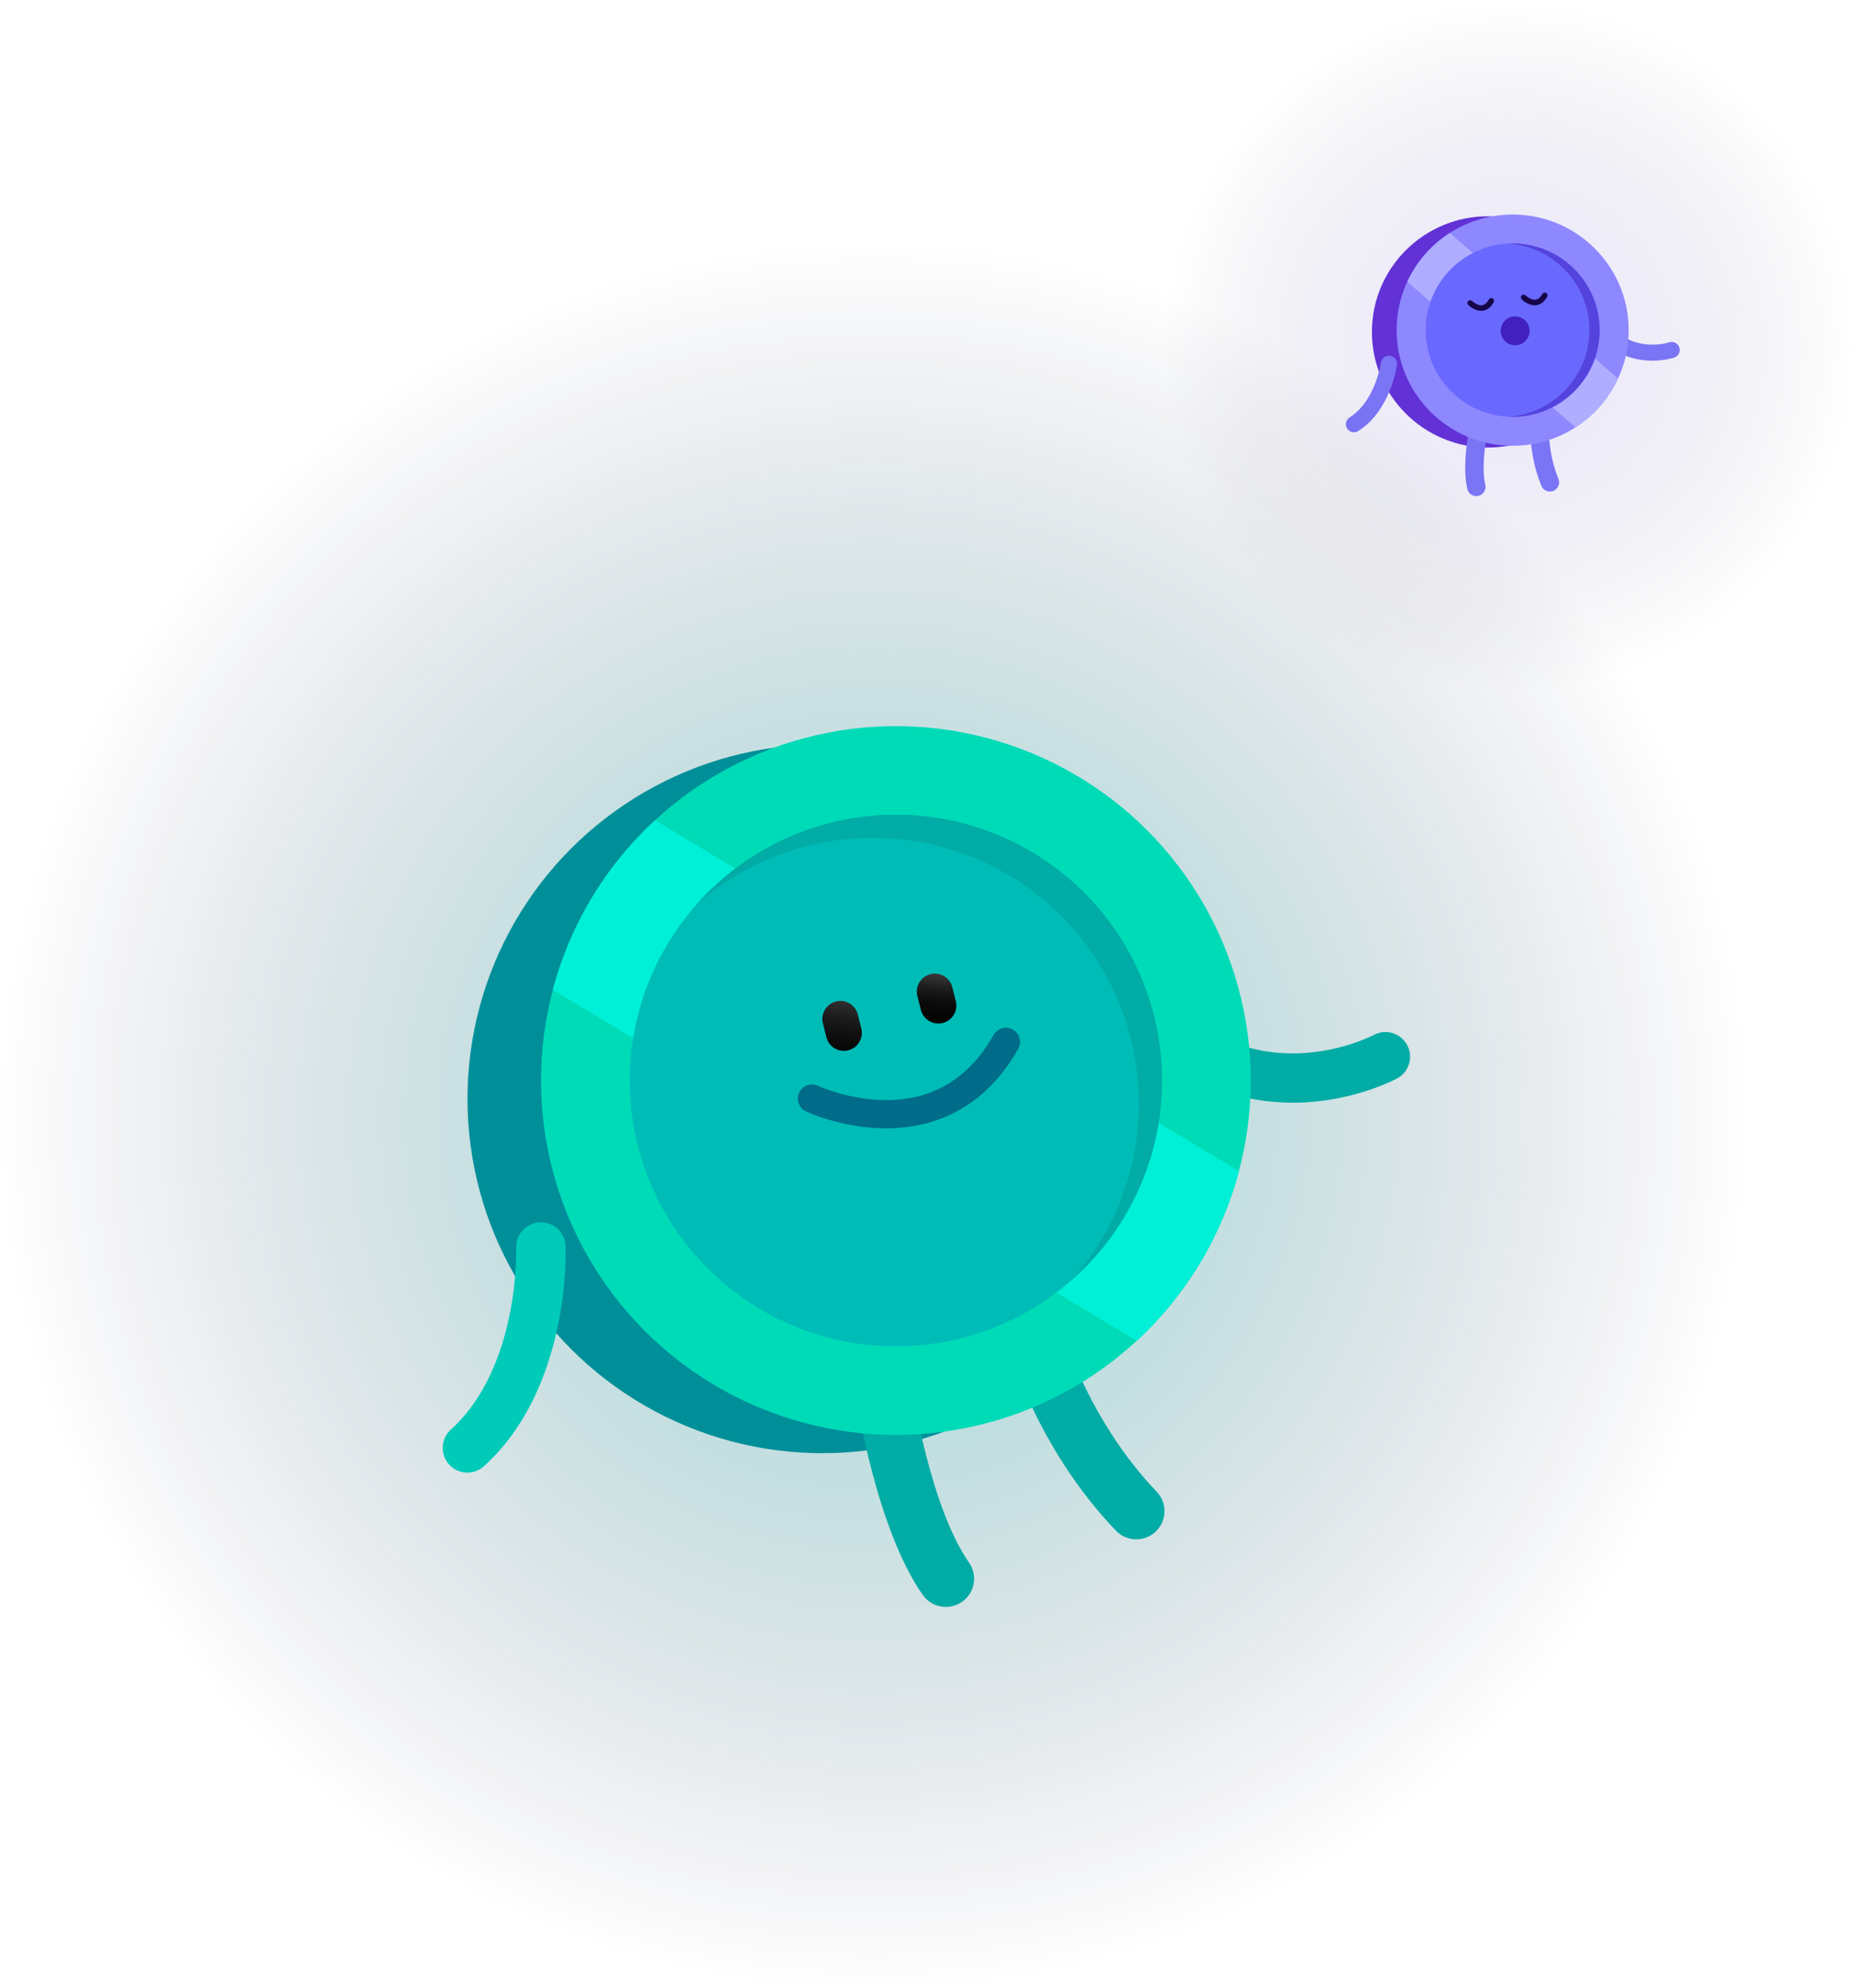 <svg width="363" height="389" viewBox="0 0 363 389" fill="none" xmlns="http://www.w3.org/2000/svg">
<circle opacity="0.2" cx="295.5" cy="67.9" r="67" fill="url(#paint0_radial)"/>
<ellipse cx="291.328" cy="64.945" rx="22.716" ry="22.626" fill="#6232D6"/>
<path d="M289.047 97.072C288.231 97.072 287.49 96.517 287.292 95.692C286.087 90.678 287.888 82.748 287.967 82.412C288.189 81.443 289.159 80.84 290.132 81.061C291.105 81.283 291.711 82.249 291.489 83.218C291.465 83.323 289.802 90.674 290.807 94.852C291.039 95.818 290.44 96.79 289.472 97.021C289.328 97.055 289.186 97.072 289.047 97.072Z" fill="#7A75F5"/>
<path d="M303.464 96.188C302.753 96.188 302.078 95.767 301.792 95.071C299.428 89.335 299.631 83.854 299.641 83.623C299.683 82.629 300.528 81.857 301.523 81.901C302.518 81.942 303.293 82.78 303.251 83.771C303.249 83.825 303.083 88.726 305.134 93.703C305.513 94.623 305.07 95.672 304.149 96.05C303.926 96.144 303.694 96.188 303.464 96.188Z" fill="#7A75F5"/>
<path d="M323.529 70.575C323.023 70.575 322.485 70.55 321.925 70.492C318.889 70.17 314.599 68.751 311.392 63.813C310.918 63.083 311.128 62.109 311.862 61.636C312.595 61.164 313.573 61.373 314.047 62.104C318.843 69.486 326.482 67.093 326.804 66.988C327.631 66.718 328.525 67.163 328.799 67.986C329.073 68.809 328.63 69.698 327.807 69.973C327.716 70.002 325.973 70.575 323.529 70.575Z" fill="#7A75F5"/>
<ellipse cx="296.167" cy="64.602" rx="22.716" ry="22.626" fill="#8E88FF"/>
<path d="M316.804 74.071C314.998 77.966 312.108 81.285 308.491 83.615L275.532 55.133C277.339 51.237 280.228 47.919 283.846 45.589L316.804 74.071Z" fill="#AFADFF"/>
<ellipse cx="296.168" cy="64.602" rx="17.035" ry="16.968" fill="#6969FF"/>
<path d="M265.094 84.582C264.571 84.582 264.058 84.324 263.757 83.849C263.29 83.114 263.51 82.142 264.246 81.677C269.291 78.492 270.369 71.037 270.381 70.962C270.499 70.102 271.296 69.498 272.158 69.615C273.021 69.732 273.63 70.521 273.513 71.383C273.464 71.748 272.242 80.36 265.937 84.338C265.676 84.504 265.382 84.582 265.094 84.582Z" fill="#7A75F5"/>
<path d="M289.998 60.825C288.639 60.825 287.512 59.718 287.461 59.667C287.248 59.455 287.248 59.109 287.463 58.897C287.676 58.685 288.023 58.685 288.236 58.897C288.251 58.912 289.226 59.859 290.184 59.725C290.683 59.654 291.128 59.279 291.504 58.612C291.651 58.349 291.986 58.257 292.247 58.403C292.511 58.549 292.604 58.883 292.457 59.143C291.905 60.127 291.189 60.687 290.328 60.804C290.216 60.818 290.106 60.825 289.998 60.825Z" fill="#160649"/>
<path d="M300.473 59.74C299.114 59.74 297.987 58.632 297.936 58.581C297.723 58.369 297.723 58.023 297.938 57.811C298.151 57.599 298.498 57.599 298.71 57.811C298.72 57.821 299.696 58.773 300.659 58.639C301.157 58.569 301.602 58.196 301.979 57.526C302.125 57.263 302.46 57.171 302.722 57.317C302.986 57.463 303.079 57.797 302.932 58.057C302.38 59.041 301.663 59.601 300.803 59.718C300.693 59.732 300.583 59.74 300.473 59.74Z" fill="#160649"/>
<ellipse cx="296.65" cy="64.731" rx="2.828" ry="2.817" fill="#421FBF"/>
<path opacity="0.5" d="M313.159 63.401C312.499 54.127 304.474 47.127 295.183 47.663C303.594 48.16 310.534 54.804 311.145 63.401C311.81 72.749 304.743 80.864 295.359 81.526C295.285 81.531 295.212 81.536 295.139 81.538C295.872 81.582 296.618 81.58 297.373 81.526C306.757 80.864 313.824 72.751 313.159 63.401Z" fill="#421FBF"/>
<circle opacity="0.4" cx="171" cy="218.4" r="170.5" fill="url(#paint1_radial)"/>
<ellipse cx="161.008" cy="215" rx="69.477" ry="69.346" fill="#008F99"/>
<path d="M185.194 314.426C183.451 314.426 181.735 313.605 180.661 312.068C171.6 299.118 167.824 274.484 167.667 273.44C167.216 270.429 169.293 267.622 172.313 267.168C175.33 266.715 178.142 268.791 178.597 271.802C178.632 272.032 182.154 294.926 189.726 305.749C191.474 308.248 190.863 311.685 188.359 313.429C187.388 314.101 186.287 314.426 185.194 314.426Z" fill="#00ACA5"/>
<path d="M222.477 301.202C221.024 301.202 219.57 300.631 218.485 299.501C205.314 285.776 199.74 269.917 199.509 269.248C198.514 266.371 200.045 263.231 202.929 262.238C205.812 261.244 208.95 262.773 209.949 265.643C210 265.784 215.03 279.954 226.461 291.872C228.573 294.07 228.494 297.562 226.293 299.669C225.227 300.694 223.848 301.202 222.477 301.202Z" fill="#00ACA5"/>
<path d="M253.156 215.77C244.044 215.77 231.884 212.927 220.848 201.044C219.034 199.089 219.152 196.036 221.107 194.225C223.065 192.415 226.125 192.528 227.939 194.483C235.621 202.757 244.761 206.655 255.107 206.061C263.083 205.604 268.896 202.558 268.955 202.526C271.302 201.256 274.228 202.124 275.501 204.466C276.775 206.808 275.901 209.74 273.554 211.011C273.257 211.175 266.111 214.992 256.118 215.664C255.173 215.735 254.186 215.77 253.156 215.77Z" fill="#00ACA5"/>
<ellipse cx="175.408" cy="211.426" rx="69.477" ry="69.346" fill="#00DBB7"/>
<path d="M242.582 229.17C239.201 241.878 232.248 253.416 222.583 262.351L108.23 193.685C111.611 180.978 118.565 169.439 128.229 160.504L242.582 229.17Z" fill="#00F0D7"/>
<ellipse cx="175.409" cy="211.426" rx="52.099" ry="52.001" fill="#00BCB7"/>
<path d="M184.571 200.169C186.46 199.699 187.611 197.791 187.141 195.903L186.46 193.173C185.99 191.289 184.078 190.139 182.186 190.608C180.297 191.077 179.146 192.986 179.616 194.874L180.297 197.603C180.768 199.488 182.683 200.638 184.571 200.169Z" fill="url(#paint2_linear)"/>
<path d="M166.072 205.514C167.961 205.045 169.112 203.136 168.642 201.248L167.961 198.519C167.491 196.634 165.579 195.484 163.687 195.953C161.798 196.423 160.647 198.331 161.117 200.219L161.798 202.949C162.269 204.837 164.18 205.983 166.072 205.514Z" fill="url(#paint3_linear)"/>
<path d="M91.514 288.146C90.198 288.146 88.89 287.614 87.934 286.566C86.14 284.596 86.285 281.542 88.259 279.751C101.778 267.489 101.085 244.411 101.077 244.181C100.979 241.522 103.056 239.281 105.723 239.176C108.391 239.078 110.632 241.139 110.738 243.801C110.785 244.927 111.651 271.571 94.762 286.891C93.838 287.731 92.674 288.146 91.514 288.146Z" fill="#00CBB9"/>
<path d="M173.477 220.787C173.34 220.787 173.203 220.787 173.07 220.783C164.69 220.681 158.07 217.592 157.792 217.459C156.409 216.806 155.821 215.156 156.475 213.776C157.13 212.399 158.779 211.809 160.162 212.462C160.22 212.489 166.105 215.211 173.309 215.254C182.586 215.32 189.719 211.023 194.53 202.511C195.282 201.181 196.971 200.712 198.307 201.459C199.639 202.21 200.109 203.895 199.36 205.228C192.121 218.034 181.371 220.787 173.477 220.787Z" fill="#006C89"/>
<path d="M225.964 198.874C219.018 171.003 190.753 154.033 162.829 160.962C152.197 163.601 143.151 169.326 136.405 176.942C142.477 171.586 149.893 167.566 158.304 165.478C186.228 158.545 214.493 175.519 221.439 203.39C225.741 220.65 220.851 238.038 209.878 250.425C223.974 237.991 230.818 218.351 225.964 198.874Z" fill="#00ACA5"/>
<defs>
<radialGradient id="paint0_radial" cx="0" cy="0" r="1" gradientUnits="userSpaceOnUse" gradientTransform="translate(295.501 67.899) scale(67)">
<stop stop-color="#A08DFF"/>
<stop offset="0.097" stop-color="#9A87F6" stop-opacity="0.903"/>
<stop offset="0.256" stop-color="#8977DD" stop-opacity="0.744"/>
<stop offset="0.457" stop-color="#6D5CB5" stop-opacity="0.543"/>
<stop offset="0.693" stop-color="#46377D" stop-opacity="0.307"/>
<stop offset="0.955" stop-color="#160837" stop-opacity="0.045"/>
<stop offset="1" stop-color="#0D002A" stop-opacity="0.01"/>
</radialGradient>
<radialGradient id="paint1_radial" cx="0" cy="0" r="1" gradientUnits="userSpaceOnUse" gradientTransform="translate(171 218.399) scale(170.5)">
<stop offset="0.009" stop-color="#00ACA5"/>
<stop offset="0.121" stop-color="#01A39F" stop-opacity="0.886"/>
<stop offset="0.306" stop-color="#038A8D" stop-opacity="0.7"/>
<stop offset="0.539" stop-color="#066270" stop-opacity="0.465"/>
<stop offset="0.81" stop-color="#0A2B49" stop-opacity="0.192"/>
<stop offset="1" stop-color="#0D002A" stop-opacity="0.01"/>
</radialGradient>
<linearGradient id="paint2_linear" x1="178.748" y1="189.905" x2="177.678" y2="202.225" gradientUnits="userSpaceOnUse">
<stop stop-color="#3D3C3E"/>
<stop offset="0.079" stop-color="#313032"/>
<stop offset="0.26" stop-color="#1B1B1C"/>
<stop offset="0.458" stop-color="#0C0C0C"/>
<stop offset="0.684" stop-color="#030303"/>
<stop offset="1"/>
</linearGradient>
<linearGradient id="paint3_linear" x1="157.598" y1="192.924" x2="154.666" y2="212.677" gradientUnits="userSpaceOnUse">
<stop stop-color="#3D3C3E"/>
<stop offset="0.079" stop-color="#313032"/>
<stop offset="0.26" stop-color="#1B1B1C"/>
<stop offset="0.458" stop-color="#0C0C0C"/>
<stop offset="0.684" stop-color="#030303"/>
<stop offset="1"/>
</linearGradient>
</defs>
</svg>
